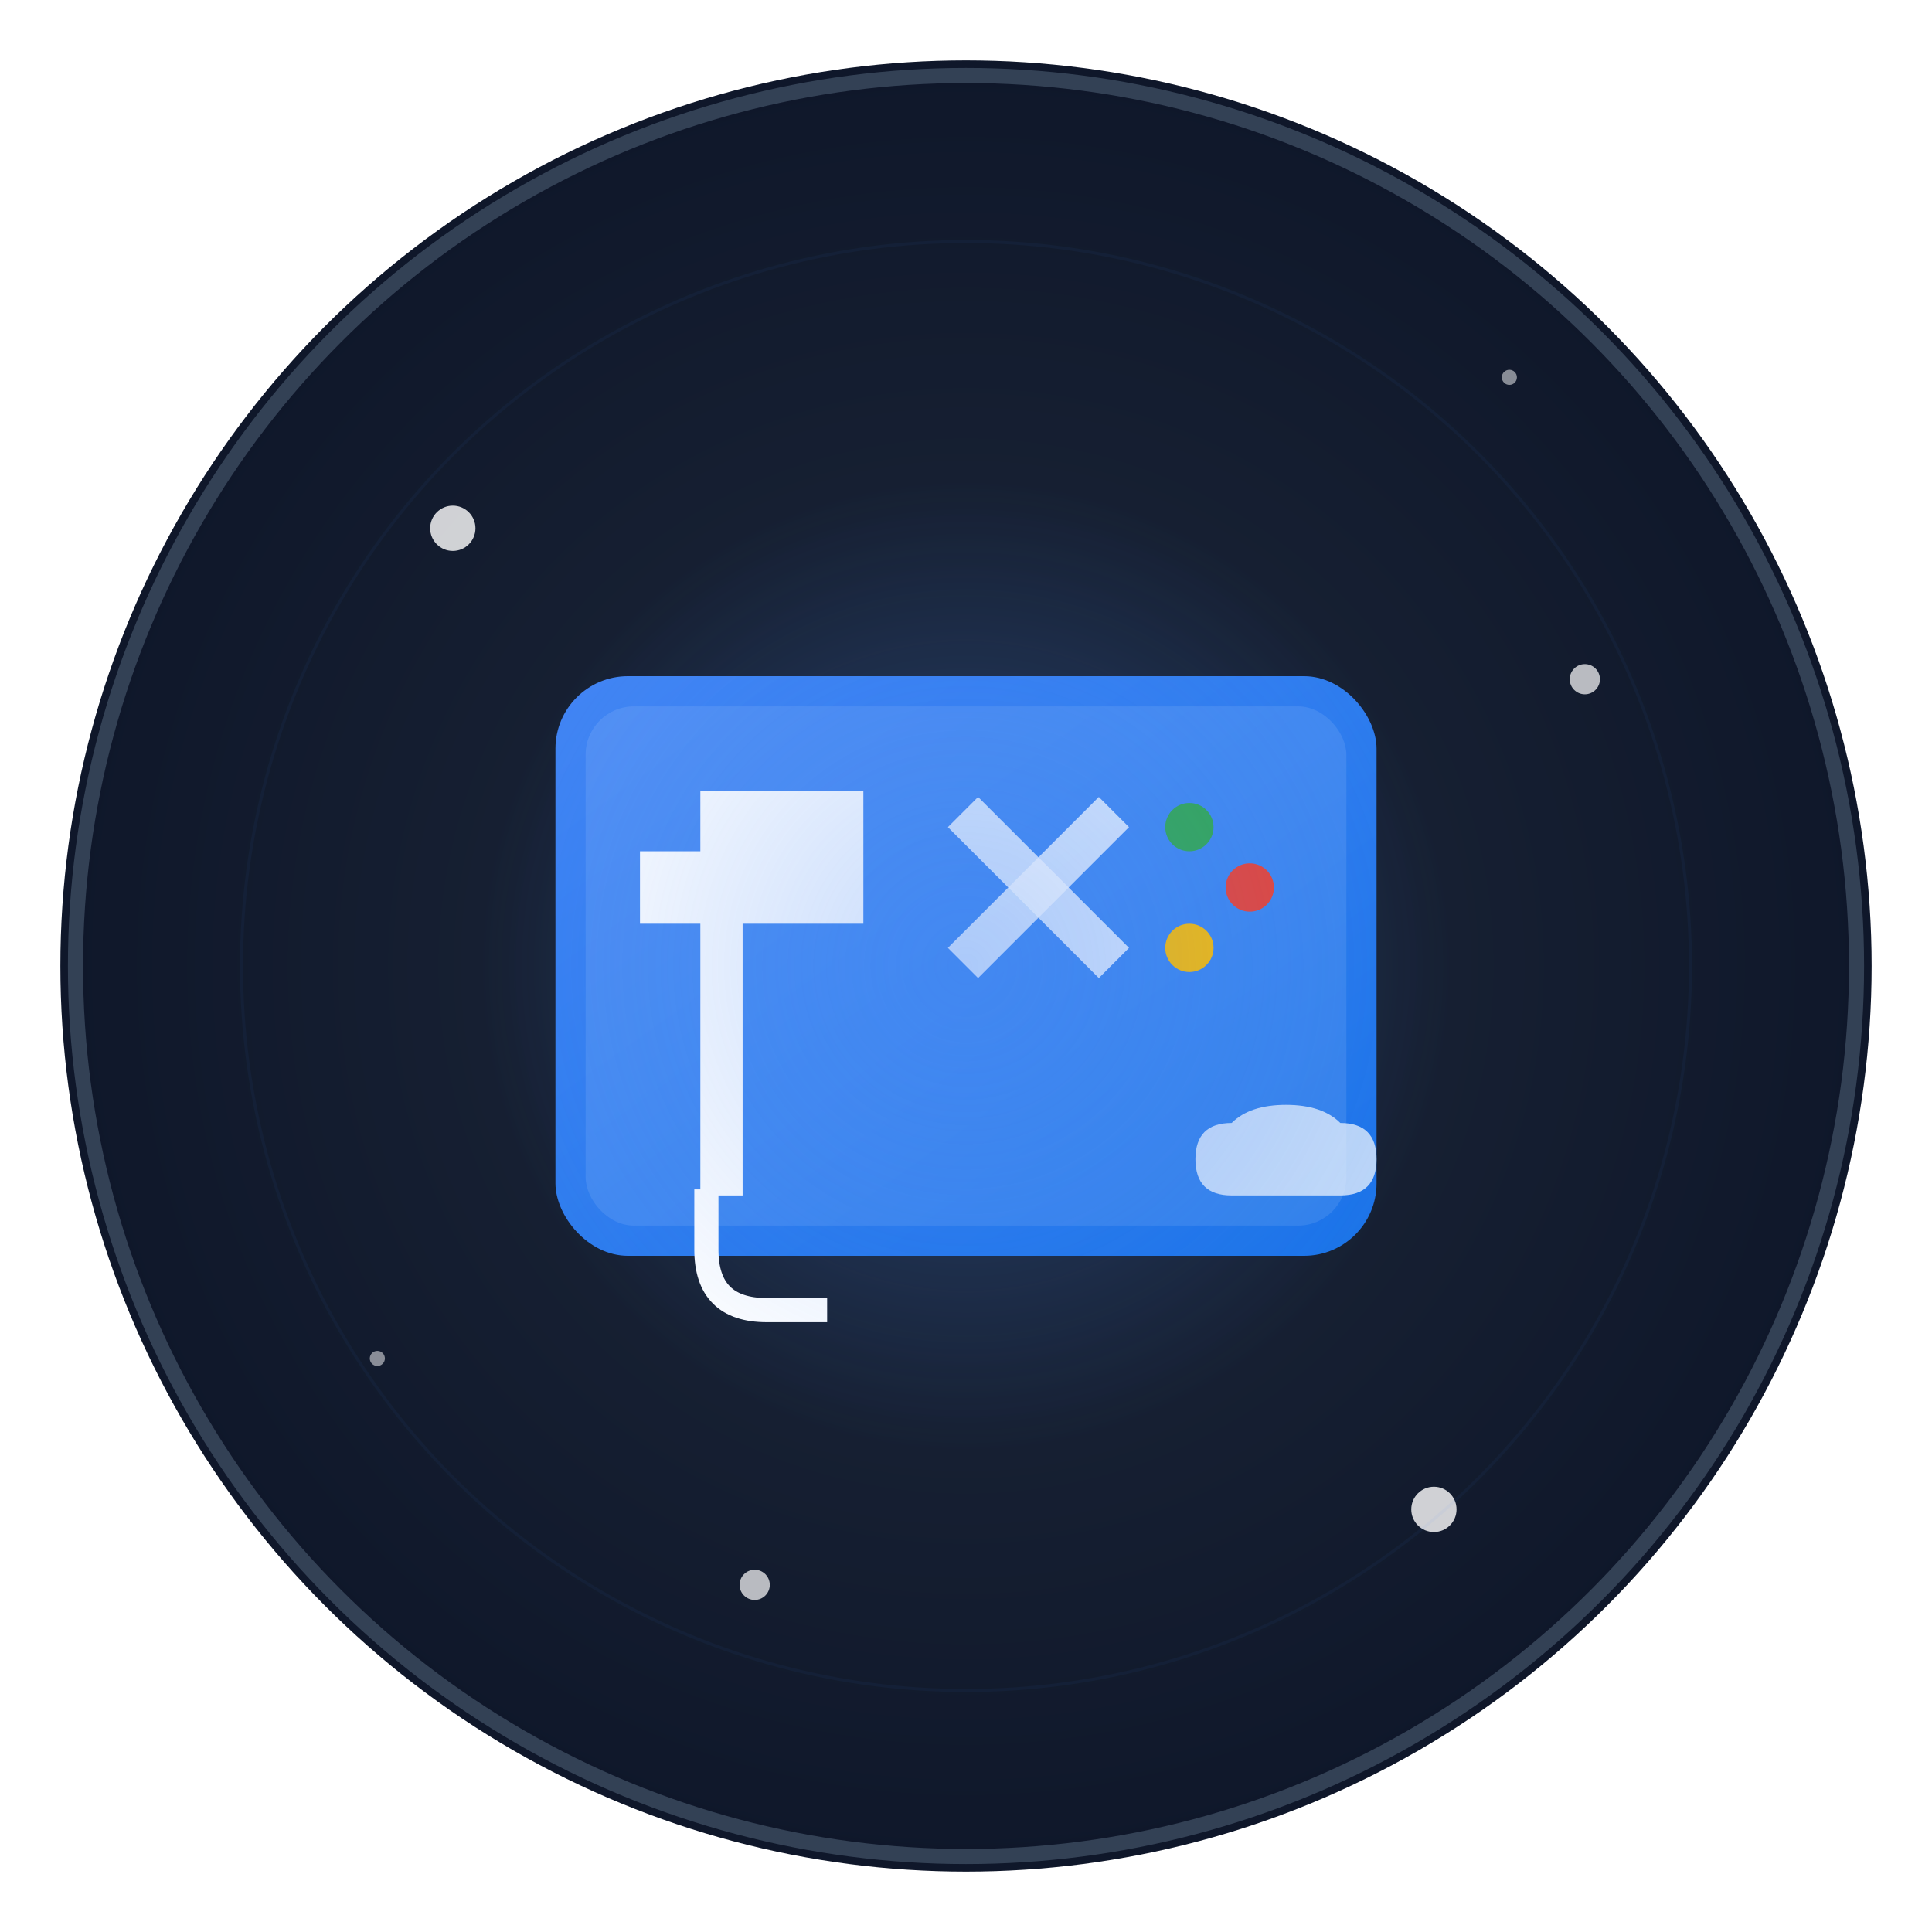<svg width="256" height="256" viewBox="0 0 256 256" fill="none" xmlns="http://www.w3.org/2000/svg">
    <defs>
        <radialGradient id="grad1" cx="50%" cy="50%" r="50%" fx="50%" fy="50%">
            <stop offset="0%" style="stop-color:#1e293b;stop-opacity:1" />
            <stop offset="100%" style="stop-color:#0f172a;stop-opacity:1" />
        </radialGradient>
        <filter id="glow">
            <feGaussianBlur stdDeviation="3.5" result="coloredBlur"/>
            <feMerge>
                <feMergeNode in="coloredBlur"/>
                <feMergeNode in="SourceGraphic"/>
            </feMerge>
        </filter>
    </defs>
    <circle cx="128" cy="128" r="120" fill="url(#grad1)" filter="url(#glow)"/>
    <circle cx="128" cy="128" r="118" fill="transparent" stroke="#334155" stroke-width="2"/>
    <!-- Stars -->
    <circle cx="60" cy="70" r="3" fill="white" opacity="0.8"/>
    <circle cx="190" cy="200" r="3" fill="white" opacity="0.8"/>
    <circle cx="100" cy="210" r="2" fill="white" opacity="0.7"/>
    <circle cx="210" cy="90" r="2" fill="white" opacity="0.7"/>
    <circle cx="80" cy="150" r="1.5" fill="white" opacity="0.6"/>
    <circle cx="170" cy="120" r="1.5" fill="white" opacity="0.6"/>
    <circle cx="50" cy="180" r="1" fill="white" opacity="0.5"/>
    <circle cx="200" cy="50" r="1" fill="white" opacity="0.5"/>
    <g style="filter: drop-shadow(0 0 8px rgba(255, 255, 255, 0.3));">
        <g transform="translate(128, 128) scale(0.8) translate(-128, -128)">
  <!-- AUTHENTIC Google Cloud Functions logo - exact brand reproduction -->
  <defs>
    <linearGradient id="funcBlue" x1="0%" y1="0%" x2="100%" y2="100%">
      <stop offset="0%" style="stop-color:#4285F4;stop-opacity:1" />
      <stop offset="100%" style="stop-color:#1a73e8;stop-opacity:1" />
    </linearGradient>
    <radialGradient id="funcGlow" cx="50%" cy="50%" r="50%">
      <stop offset="0%" style="stop-color:#4285F4;stop-opacity:0.3" />
      <stop offset="100%" style="stop-color:#4285F4;stop-opacity:0" />
    </radialGradient>
  </defs>
  
  <!-- Function container background -->
  <rect x="60" y="80" width="136" height="96" rx="12" fill="url(#funcBlue)"/>
  <rect x="65" y="85" width="126" height="86" rx="8" fill="white" opacity="0.1"/>
  
  <!-- Function symbol (ƒ) with precise typography -->
  <path fill="white" d="M90 100 L90 110 L110 110 L110 120 L90 120 L90 145 L90 165 L85 165 L85 145 L85 120 L75 120 L75 110 L85 110 L85 100 L110 100 L110 110 L90 110 L90 100 Z" stroke="white" stroke-width="2"/>
  
  <!-- Function tail curl -->
  <path d="M85 165 L85 175 Q85 185 95 185 L105 185" stroke="white" stroke-width="4" fill="none"/>
  
  <!-- Code brackets -->
  <path fill="white" d="M125 105 L135 115 L125 125 L130 130 L145 115 L130 100 Z" opacity="0.8"/>
  <path fill="white" d="M155 105 L145 115 L155 125 L150 130 L135 115 L150 100 Z" opacity="0.8"/>
  
  <!-- Execution indicators -->
  <circle cx="165" cy="105" r="4" fill="#34A853">
    <animate attributeName="opacity" values="1;0.3;1" dur="1.5s" repeatCount="indefinite"/>
  </circle>
  <circle cx="175" cy="115" r="4" fill="#EA4335">
    <animate attributeName="opacity" values="0.3;1;0.3" dur="1.5s" begin="0.5s" repeatCount="indefinite"/>
  </circle>
  <circle cx="165" cy="125" r="4" fill="#FBBC04">
    <animate attributeName="opacity" values="1;0.3;1" dur="1.5s" begin="1s" repeatCount="indefinite"/>
  </circle>
  
  <!-- Cloud icon -->
  <g transform="translate(145,145) scale(0.6)">
    <path fill="white" d="M35 25 Q35 15 45 15 Q50 10 60 10 Q70 10 75 15 Q85 15 85 25 Q85 35 75 35 L45 35 Q35 35 35 25 Z" opacity="0.7"/>
  </g>
  
  <!-- Function execution glow -->
  <circle cx="128" cy="128" r="80" fill="url(#funcGlow)"/>
  
  <!-- Extremely subtle glow effect (5% drift) -->
  <circle cx="128" cy="128" r="120" fill="none" stroke="#4285F4" stroke-width="0.5" opacity="0.05" />
</g>
    </g>
</svg>
